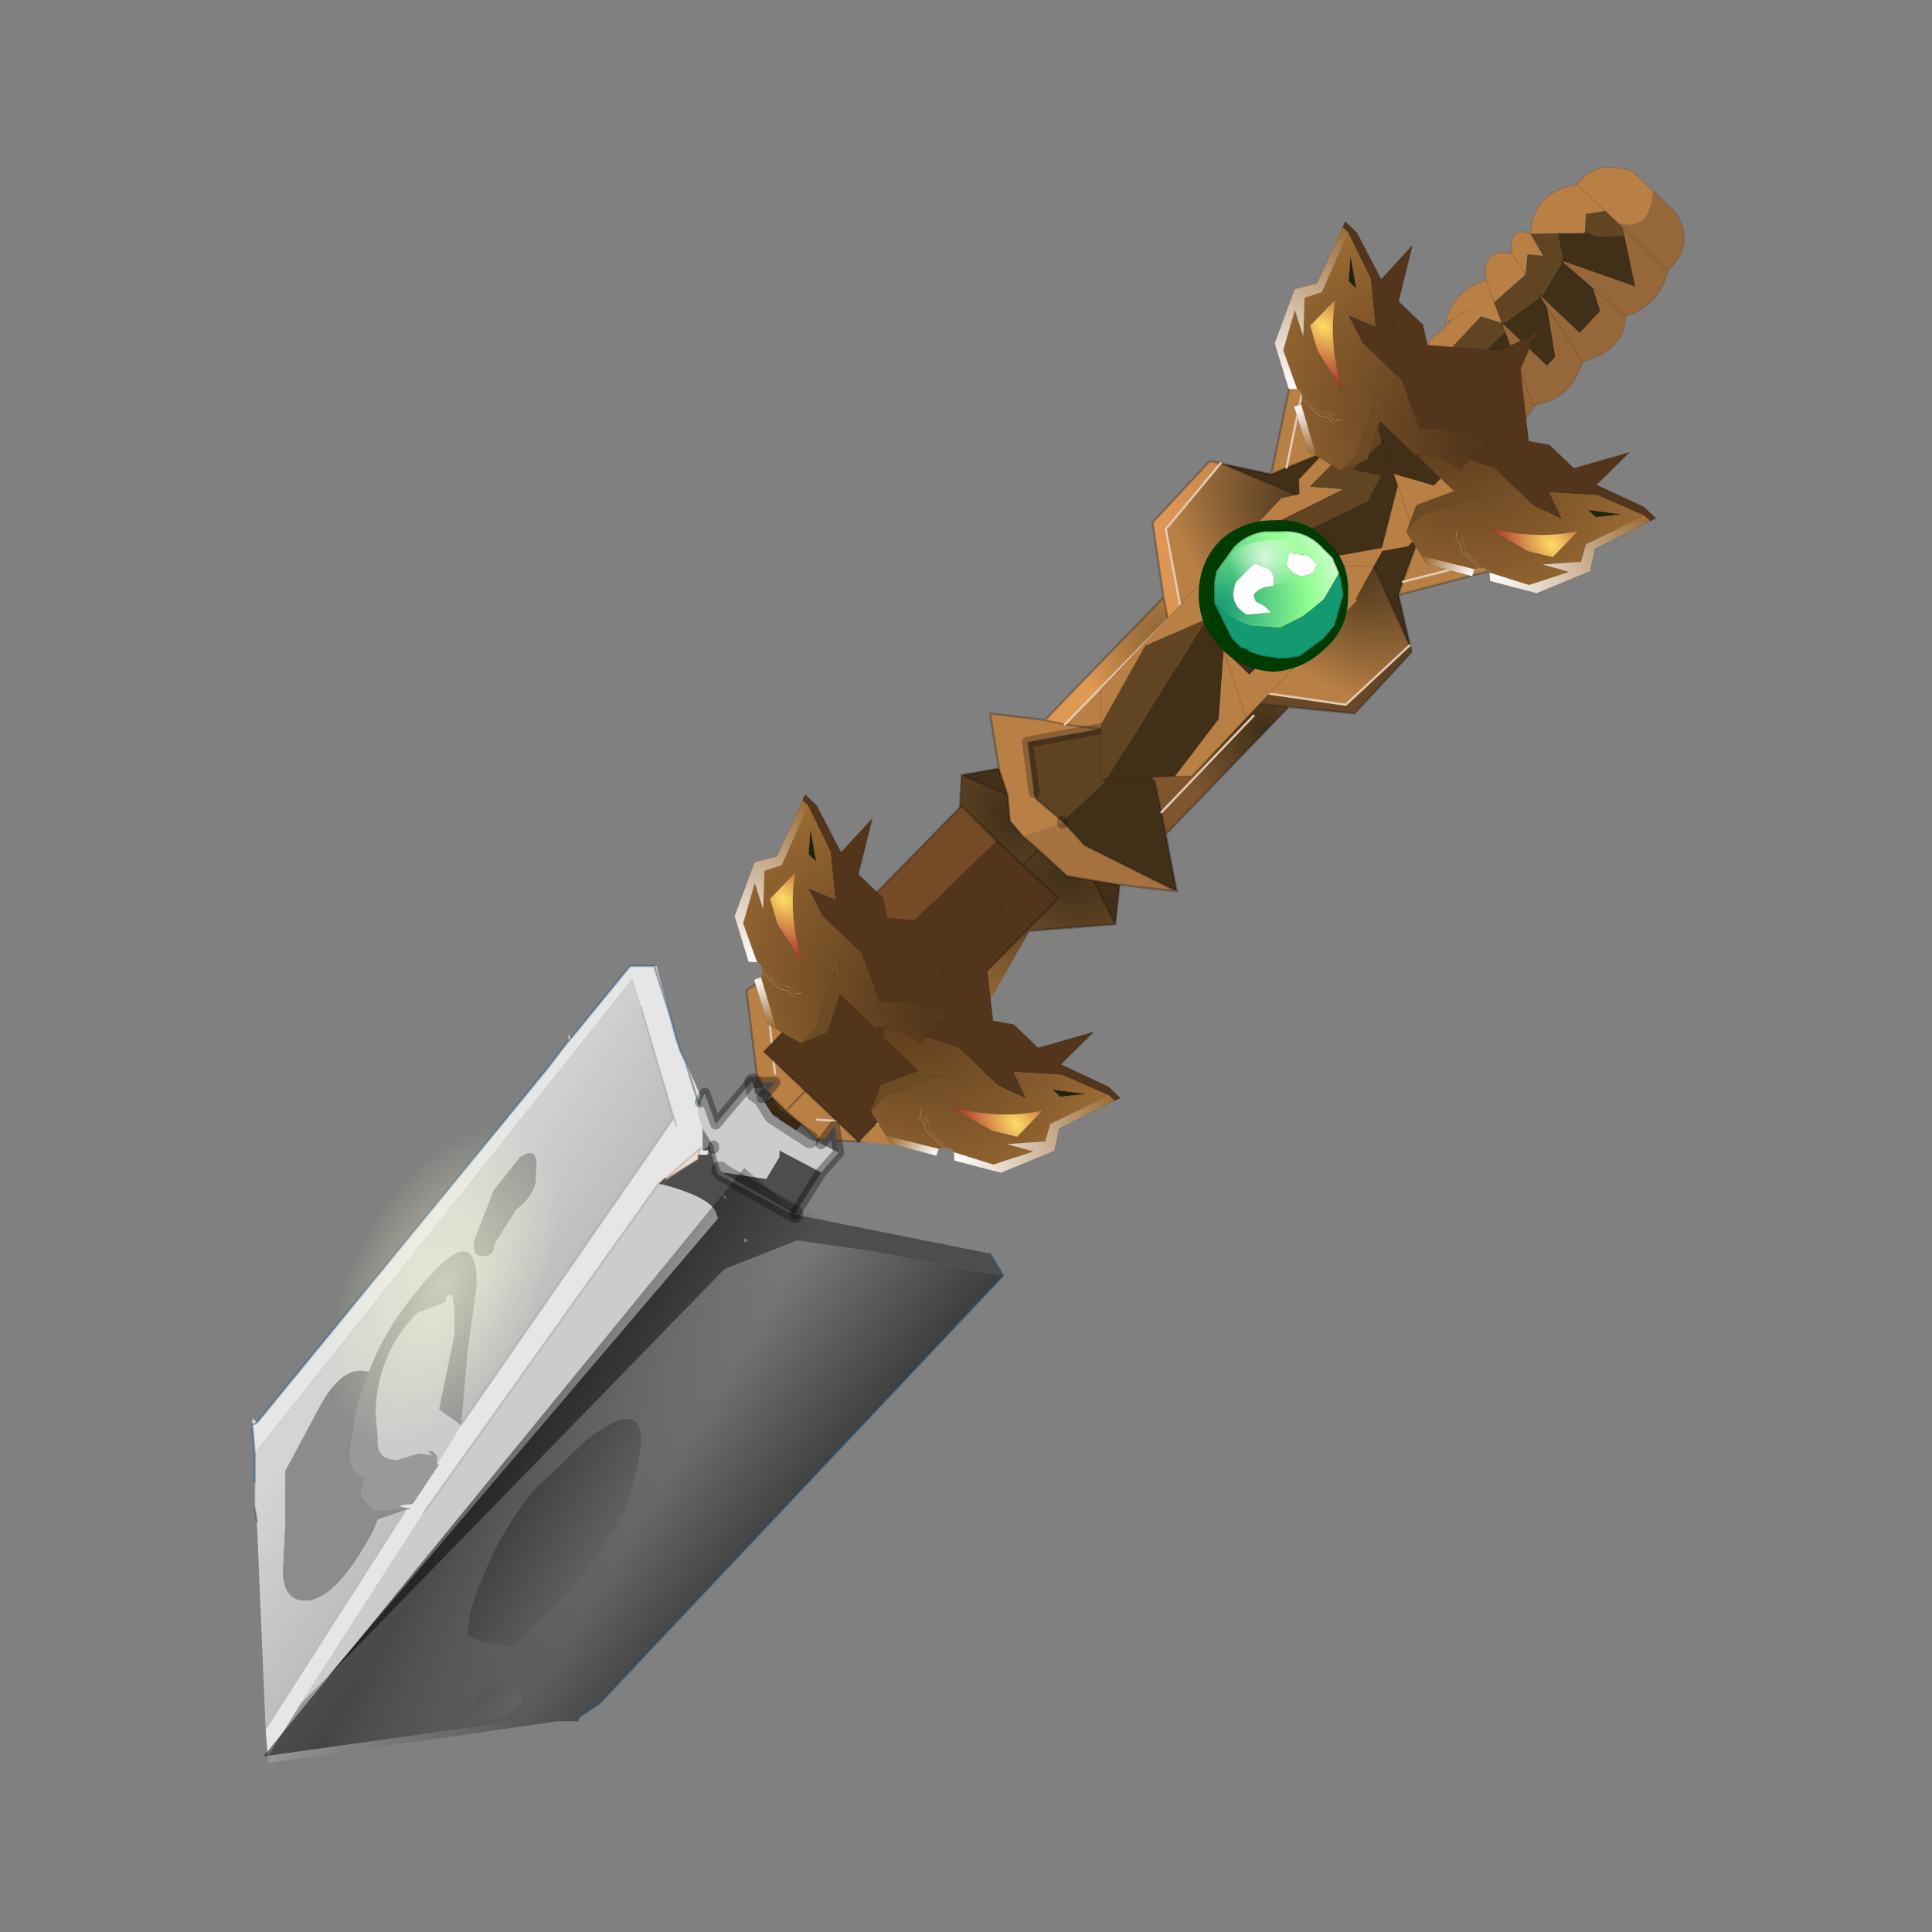 <?xml version="1.0" encoding="UTF-8" standalone="no"?>
<svg xmlns:xlink="http://www.w3.org/1999/xlink" height="440.0px" width="440.0px" xmlns="http://www.w3.org/2000/svg">
  <rect width="100%" height="100%" fill="#808080" stroke="none"/>
  <g transform="matrix(10.0, 0.0, 0.0, 10.0, 0.0, 0.0)">
    <use height="44.0" transform="matrix(1.0, 0.0, 0.0, 1.0, 0.0, 0.0)" width="44.0" xlink:href="#shape0"/>
    <use height="62.75" transform="matrix(-0.205, -0.195, 0.201, -0.213, 26.317, 18.932)" width="12.15" xlink:href="#shape1"/>
    <use height="45.7" transform="matrix(-0.122, -0.117, 0.086, -0.089, 22.477, 28.148)" width="34.35" xlink:href="#shape2"/>
    <use height="45.7" transform="matrix(0.122, 0.117, 0.086, -0.089, 15.3, 21.236)" width="34.35" xlink:href="#shape2"/>
    <use height="45.7" transform="matrix(-0.122, -0.117, 0.086, -0.089, 34.677, 14.948)" width="34.35" xlink:href="#shape2"/>
    <use height="45.7" transform="matrix(0.122, 0.117, 0.086, -0.089, 27.6, 8.186)" width="34.35" xlink:href="#shape2"/>
    <use height="28.3" transform="matrix(1.0, 0.0, 0.0, 1.0, 4.65, 11.85)" width="26.05" xlink:href="#shape3"/>
  </g>
  <defs>
    <g id="shape0" transform="matrix(1.0, 0.0, 0.0, 1.0, 0.0, 0.0)">
      <path d="M44.0 44.0 L0.0 44.0 0.0 0.0 44.0 0.0 44.0 44.0" fill="#33cc33" fill-opacity="0.0" fill-rule="evenodd" stroke="none"/>
      <path d="M27.8 10.55 L27.55 10.5 28.95 10.8 29.3 10.65 32.5 9.35 32.8 9.7 33.15 9.95 31.95 13.25 31.85 13.55 32.15 14.85 32.1 14.7 30.8 11.8 32.8 9.7 30.8 11.8 27.8 10.55 M25.1 16.6 L25.05 16.6 25.1 16.6 M24.2 18.7 L25.75 17.25 26.3 17.8 26.45 18.5 26.55 19.0 26.8 20.3 24.7 19.25 24.2 18.7 M24.9 20.05 L25.5 20.15 25.4 21.05 24.9 20.05 M21.9 17.65 L22.75 17.5 22.95 18.1 21.9 17.65 M34.1 10.9 L34.6 11.3 34.7 12.8 34.1 10.9 M31.55 8.45 L29.85 8.0 29.55 7.95 31.1 7.95 31.55 8.45" fill="#412f18" fill-rule="evenodd" stroke="none"/>
      <path d="M23.8 16.4 L24.25 16.5 25.05 16.6 23.4 16.9 23.55 18.05 23.6 18.2 24.2 18.7 24.2 18.75 23.3 19.05 23.0 18.7 22.95 18.1 22.75 17.5 22.55 16.25 23.8 16.4 M24.2 18.7 L24.2 18.75 24.2 18.7" fill="#b98046" fill-rule="evenodd" stroke="none"/>
      <path d="M17.9 25.3 L18.25 25.6 18.0 25.85 17.75 25.5 17.75 25.45 17.35 25.2 Q17.45 25.05 17.6 25.0 L17.9 25.3" fill="#523a1e" fill-rule="evenodd" stroke="none"/>
      <path d="M31.85 13.55 L31.95 13.25 33.15 9.95 34.1 10.9 34.7 12.8 31.85 13.55 M34.3 12.65 L31.95 13.25 34.3 12.65" fill="url(#gradient0)" fill-rule="evenodd" stroke="none"/>
      <path d="M32.5 9.35 L29.3 10.65 28.95 10.8 29.55 7.95 29.85 8.0 31.55 8.45 32.5 9.35 M29.85 8.0 L29.3 10.65 29.85 8.0" fill="url(#gradient1)" fill-rule="evenodd" stroke="none"/>
      <path d="M27.2 15.55 L27.2 15.5 30.8 11.8 32.1 14.7 30.65 16.05 27.2 15.55" fill="url(#gradient2)" fill-rule="evenodd" stroke="none"/>
      <path d="M27.2 15.5 L26.55 12.05 27.8 10.55 30.8 11.8 27.2 15.5" fill="url(#gradient3)" fill-rule="evenodd" stroke="none"/>
      <path d="M26.6 14.1 L26.9 15.85 25.65 17.15 25.1 16.6 25.05 16.6 24.25 16.5 26.6 14.1" fill="url(#gradient4)" fill-rule="evenodd" stroke="none"/>
      <path d="M23.3 19.05 L23.65 19.35 17.9 25.3 17.6 25.0 17.25 24.6 17.0 22.55 21.8 19.6 21.9 17.65 22.95 18.1 23.0 18.7 23.3 19.05 M21.85 20.1 L17.5 23.05 17.65 24.45 17.5 23.05 21.85 20.1" fill="url(#gradient5)" fill-rule="evenodd" stroke="none"/>
      <path d="M23.65 19.35 L24.3 19.95 24.9 20.05 25.4 21.05 23.45 21.2 20.65 26.1 19.6 26.0 18.6 25.95 18.25 25.6 17.9 25.3 23.65 19.35 M18.6 25.5 L20.25 25.6 22.8 21.1 20.25 25.6 18.6 25.5" fill="url(#gradient6)" fill-rule="evenodd" stroke="none"/>
      <path d="M18.1 26.15 L17.55 26.0 17.15 25.55 16.85 25.15 17.05 25.1 17.35 25.2 17.75 25.45 17.75 25.5 18.0 25.85 18.1 26.15" fill="url(#gradient7)" fill-rule="evenodd" stroke="none"/>
      <path d="M24.9 20.05 L24.3 19.95 23.65 19.35 23.3 19.05 24.2 18.75 24.2 18.7 24.7 19.25 26.8 20.3 25.5 20.15 24.9 20.05" fill="#a6723f" fill-rule="evenodd" stroke="none"/>
      <path d="M25.05 16.6 L25.1 16.6 25.65 17.15 25.75 17.25 24.2 18.7 23.6 18.2 23.55 18.05 23.4 16.9 25.05 16.6" fill="#5e4322" fill-rule="evenodd" stroke="none"/>
      <path d="M26.6 14.1 L26.5 13.6 26.25 11.9 27.55 10.5 27.8 10.55 26.55 12.05 27.2 15.5 27.2 15.55 26.9 15.85 26.6 14.1" fill="url(#gradient8)" fill-rule="evenodd" stroke="none"/>
      <path d="M26.5 13.6 L26.6 14.1 24.25 16.5 23.8 16.4 26.5 13.6" fill="url(#gradient9)" fill-rule="evenodd" stroke="none"/>
      <path d="M25.75 17.25 L25.65 17.15 26.9 15.85 29.35 16.1 26.55 19.0 26.45 18.5 26.3 17.8 25.75 17.25 26.4 16.6 25.75 17.25 M28.55 16.3 L26.45 18.5 28.55 16.3" fill="url(#gradient10)" fill-rule="evenodd" stroke="none"/>
      <path d="M26.9 15.85 L27.2 15.55 30.65 16.05 32.1 14.7 32.15 14.85 30.85 16.25 29.35 16.1 26.9 15.85" fill="url(#gradient11)" fill-rule="evenodd" stroke="none"/>
      <path d="M26.5 13.6 L26.6 14.1 26.9 15.85 27.2 15.55 27.2 15.5 M27.8 10.55 L27.55 10.5 26.25 11.9 26.5 13.6 23.8 16.4 24.25 16.5 M22.75 17.5 L22.55 16.25 23.8 16.4 M23.55 18.05 L23.6 18.2 24.2 18.7 M25.75 17.25 L25.65 17.15 25.1 16.6 25.05 16.6 24.25 16.5 M23.65 19.35 L24.3 19.95 24.9 20.05 25.5 20.15 26.8 20.3 24.7 19.25 24.2 18.7 M23.3 19.05 L23.65 19.35 17.9 25.3 18.25 25.6 18.6 25.95 19.6 26.0 M23.45 21.2 L25.4 21.05 24.9 20.05 M26.45 18.5 L26.55 19.0 29.35 16.1 26.9 15.85 M25.75 17.25 L26.3 17.8 26.45 18.5 M21.9 17.65 L22.75 17.5 22.95 18.1 23.0 18.7 23.3 19.05 M22.95 18.1 L21.9 17.65 21.8 19.6 17.0 22.55 17.25 24.6 17.6 25.0 17.9 25.3 M25.4 21.05 L25.5 20.15 M18.1 26.15 L18.0 25.85 17.75 25.5 17.75 25.45 17.35 25.2 17.05 25.1 16.85 25.15 M17.6 25.0 Q17.45 25.05 17.35 25.2 M18.0 25.85 L18.25 25.6 M32.5 9.35 L29.3 10.65 28.95 10.8 27.55 10.5 M32.8 9.7 L30.8 11.8 32.1 14.7 32.15 14.85 31.85 13.55 31.95 13.25 33.15 9.95 M34.6 11.3 L34.7 12.8 31.85 13.55 M29.55 7.95 L29.85 8.0 31.55 8.45 M31.1 7.95 L29.55 7.95 28.95 10.8 M30.8 11.8 L27.8 10.55 M29.35 16.1 L30.85 16.25 32.15 14.85 M34.1 10.9 L34.7 12.8 M30.8 11.8 L27.2 15.5 M26.8 20.3 L26.55 19.0" fill="none" stroke="#000000" stroke-linecap="round" stroke-linejoin="round" stroke-opacity="0.251" stroke-width="0.05"/>
      <path d="M27.2 15.5 L26.55 12.05 27.8 10.55 M24.25 16.5 L26.6 14.1 M26.45 18.5 L28.55 16.3 M17.65 24.45 L17.5 23.05 21.85 20.1 M22.8 21.1 L20.25 25.6 18.6 25.5 M29.3 10.65 L29.85 8.0 M27.2 15.55 L30.65 16.05 32.1 14.7 M31.95 13.25 L34.3 12.65" fill="none" stroke="#e1cbb5" stroke-linecap="round" stroke-linejoin="round" stroke-width="0.05"/>
      <path d="M25.1 16.6 L25.05 16.6 23.4 16.9 23.55 18.05 M25.75 17.25 L26.4 16.6 M24.2 18.75 L24.2 18.7" fill="none" stroke="#000000" stroke-linecap="round" stroke-linejoin="round" stroke-opacity="0.251" stroke-width="0.25"/>
      <path d="M22.7 19.15 L24.1 20.45 21.85 22.75 20.4 21.35 22.7 19.15" fill="#52351b" fill-rule="evenodd" stroke="none"/>
      <path d="M22.7 19.15 L20.4 21.35 19.65 20.65 21.9 18.35 22.7 19.15" fill="#754a26" fill-rule="evenodd" stroke="none"/>
      <path d="M20.4 21.35 L21.85 22.75 24.1 20.45 22.7 19.15 M20.4 21.35 L19.65 20.65 21.9 18.35 22.7 19.15" fill="none" stroke="#000000" stroke-linecap="round" stroke-linejoin="round" stroke-opacity="0.251" stroke-width="0.05"/>
      <path d="M19.05 22.25 L21.2 24.3 19.55 26.0 17.4 23.95 19.05 22.25" fill="#52351b" fill-rule="evenodd" stroke="none"/>
      <path d="M19.05 22.25 L21.2 24.3 19.55 26.0 17.4 23.95 19.05 22.25 Z" fill="none" stroke="#000000" stroke-linecap="round" stroke-linejoin="round" stroke-opacity="0.251" stroke-width="0.05"/>
    </g>
    <radialGradient cx="0" cy="0" gradientTransform="matrix(-0.005, -0.005, 0.003, -0.004, 33.8, 9.95)" gradientUnits="userSpaceOnUse" id="gradient0" r="819.2" spreadMethod="pad">
      <stop offset="0.0" stop-color="#412f18"/>
      <stop offset="0.596" stop-color="#b98046"/>
    </radialGradient>
    <radialGradient cx="0" cy="0" gradientTransform="matrix(-0.005, -0.004, 0.003, -0.003, 32.5, 9.0)" gradientUnits="userSpaceOnUse" id="gradient1" r="819.2" spreadMethod="pad">
      <stop offset="0.0" stop-color="#412f18"/>
      <stop offset="0.596" stop-color="#b98046"/>
    </radialGradient>
    <radialGradient cx="0" cy="0" gradientTransform="matrix(-0.006, -0.006, 0.004, -0.004, 30.65, 12.6)" gradientUnits="userSpaceOnUse" id="gradient2" r="819.2" spreadMethod="pad">
      <stop offset="0.0" stop-color="#412f18"/>
      <stop offset="0.596" stop-color="#b98046"/>
    </radialGradient>
    <radialGradient cx="0" cy="0" gradientTransform="matrix(-0.006, -0.006, 0.004, -0.004, 29.95, 11.95)" gradientUnits="userSpaceOnUse" id="gradient3" r="819.2" spreadMethod="pad">
      <stop offset="0.0" stop-color="#412f18"/>
      <stop offset="0.596" stop-color="#b98046"/>
    </radialGradient>
    <radialGradient cx="0" cy="0" gradientTransform="matrix(-0.004, -0.004, 0.003, -0.003, 26.75, 14.7)" gradientUnits="userSpaceOnUse" id="gradient4" r="819.2" spreadMethod="pad">
      <stop offset="0.0" stop-color="#412f18"/>
      <stop offset="0.596" stop-color="#b98046"/>
    </radialGradient>
    <radialGradient cx="0" cy="0" gradientTransform="matrix(-0.01, -0.01, 0.007, -0.007, 23.0, 18.65)" gradientUnits="userSpaceOnUse" id="gradient5" r="819.2" spreadMethod="pad">
      <stop offset="0.0" stop-color="#412f18"/>
      <stop offset="0.596" stop-color="#b98046"/>
    </radialGradient>
    <radialGradient cx="0" cy="0" gradientTransform="matrix(-0.01, -0.009, 0.007, -0.007, 24.25, 19.95)" gradientUnits="userSpaceOnUse" id="gradient6" r="819.2" spreadMethod="pad">
      <stop offset="0.0" stop-color="#412f18"/>
      <stop offset="0.596" stop-color="#b98046"/>
    </radialGradient>
    <radialGradient cx="0" cy="0" gradientTransform="matrix(-0.002, -0.001, 0.001, -0.001, 16.95, 25.5)" gradientUnits="userSpaceOnUse" id="gradient7" r="819.2" spreadMethod="pad">
      <stop offset="0.0" stop-color="#412f18"/>
      <stop offset="0.596" stop-color="#b98046"/>
    </radialGradient>
    <radialGradient cx="0" cy="0" gradientTransform="matrix(-0.006, -0.006, 0.004, -0.004, 29.95, 11.95)" gradientUnits="userSpaceOnUse" id="gradient8" r="819.2" spreadMethod="pad">
      <stop offset="0.0" stop-color="#9e6e39"/>
      <stop offset="0.596" stop-color="#de9654"/>
    </radialGradient>
    <radialGradient cx="0" cy="0" gradientTransform="matrix(-0.004, -0.004, 0.003, -0.003, 26.75, 14.7)" gradientUnits="userSpaceOnUse" id="gradient9" r="819.2" spreadMethod="pad">
      <stop offset="0.0" stop-color="#825d2f"/>
      <stop offset="0.596" stop-color="#de9954"/>
    </radialGradient>
    <radialGradient cx="0" cy="0" gradientTransform="matrix(-0.004, -0.004, 0.003, -0.003, 28.85, 16.65)" gradientUnits="userSpaceOnUse" id="gradient10" r="819.2" spreadMethod="pad">
      <stop offset="0.0" stop-color="#412f18"/>
      <stop offset="0.596" stop-color="#7d562f"/>
    </radialGradient>
    <radialGradient cx="0" cy="0" gradientTransform="matrix(-0.006, -0.006, 0.004, -0.004, 30.65, 12.6)" gradientUnits="userSpaceOnUse" id="gradient11" r="819.2" spreadMethod="pad">
      <stop offset="0.0" stop-color="#412f18"/>
      <stop offset="0.596" stop-color="#694827"/>
    </radialGradient>
    <g id="shape1" transform="matrix(1.0, 0.0, 0.0, 1.0, 6.0, 31.35)">
      <path d="M-4.9 -7.55 L-5.05 -7.5 -5.05 -7.55 -4.9 -7.55" fill="#face3a" fill-rule="evenodd" stroke="none"/>
      <path d="M-4.1 -27.2 L-0.25 -31.1 2.75 -16.65 2.5 -16.2 1.25 -16.85 0.0 -17.5 1.25 -16.85 4.2 -11.85 3.4 -11.15 3.6 -10.9 -0.2 -1.4 0.45 0.75 2.45 -0.4 2.25 2.75 2.3 2.8 3.85 3.55 5.05 4.15 0.15 5.85 1.55 5.9 1.15 15.55 -1.45 14.35 -3.75 11.7 -3.75 9.15 -1.7 6.5 -3.2 5.25 -3.2 3.05 -0.2 1.55 -1.1 1.1 -3.6 -3.25 0.75 -8.95 -2.85 -7.55 -2.85 -17.5 0.0 -17.5 -3.5 -21.65 -4.1 -27.2 M3.4 -11.15 L0.75 -8.95 3.4 -11.15 M3.5 23.9 L1.95 25.35 2.0 25.45 1.0 25.85 -0.55 27.35 -4.0 25.05 1.65 22.6 3.5 23.9 M1.0 19.4 L0.0 19.15 -3.2 16.8 -3.2 15.85 1.7 15.85 1.0 19.4 M0.95 19.45 L1.65 22.55 -1.6 22.7 -3.3 21.8 -3.3 19.45 0.95 19.45 M0.15 5.85 L-1.7 6.5 0.15 5.85 M2.25 2.75 L-0.2 1.55 2.25 2.75" fill="#412f18" fill-rule="evenodd" stroke="none"/>
      <path d="M3.1 -28.25 L5.05 -26.3 5.05 -14.85 5.05 -12.6 5.05 -5.85 4.25 -4.7 4.25 -4.6 5.05 -3.85 5.05 4.15 5.05 11.5 Q4.9 12.25 4.9 13.15 L4.95 13.3 5.1 12.8 Q6.55 15.25 5.05 17.4 7.25 18.95 5.05 20.3 6.85 21.75 5.05 22.4 7.25 24.95 5.05 27.7 5.45 30.05 2.55 31.4 L0.25 31.4 Q-1.9 28.85 0.6 27.7 L1.95 27.7 2.9 26.5 2.0 25.45 1.95 25.35 3.5 23.9 5.05 22.4 3.1 21.85 4.1 21.1 3.1 19.85 5.05 20.3 3.1 19.85 3.4 16.6 1.8 15.85 3.4 15.1 3.35 5.9 1.55 5.9 0.15 5.85 5.05 4.15 3.85 3.55 4.0 -3.65 1.9 -2.0 4.75 -9.5 3.6 -10.9 3.4 -11.15 4.2 -11.85 1.25 -16.85 2.5 -16.2 2.75 -16.65 4.85 -21.45 3.1 -28.25 M-5.05 7.6 L-5.05 -0.9 -5.05 -1.75 -3.8 -3.4 -4.15 -4.75 -4.9 -7.55 -5.05 -7.55 -5.05 -10.35 -5.05 -20.1 -5.05 -26.3 -4.1 -27.2 -3.5 -21.65 0.0 -17.5 -2.85 -17.5 -2.85 -7.55 0.75 -8.95 -3.6 -3.25 -1.1 1.1 -5.05 -0.9 -1.1 1.1 -0.2 1.55 -3.2 3.05 -3.2 5.25 -1.7 6.5 -5.05 7.6 M5.05 -14.85 L2.5 -16.2 5.05 -14.85 M4.2 -11.85 L5.05 -12.6 4.2 -11.85 M5.05 17.4 L3.4 16.6 5.05 17.4 M4.5 14.8 L4.95 13.3 4.5 14.8 M1.7 15.85 L1.7 15.8 1.8 15.85 1.7 15.85 M5.05 27.7 L1.95 27.7 5.05 27.7 M1.0 19.4 L1.15 19.45 1.0 19.45 1.0 19.4 M1.65 22.55 L1.75 22.55 1.65 22.6 1.65 22.55 M0.0 -17.5 L-5.05 -20.1 0.0 -17.5 M-4.15 -4.75 L0.75 -8.95 -4.15 -4.75" fill="#b98046" fill-rule="evenodd" stroke="none"/>
      <path d="M1.15 -30.2 L3.1 -28.25 4.85 -21.45 2.75 -16.65 -0.25 -31.1 -0.15 -31.2 0.0 -31.35 1.15 -30.2 M3.6 -10.9 L4.75 -9.5 1.9 -2.0 4.0 -3.65 3.85 3.55 2.3 2.8 2.25 2.75 2.45 -0.4 0.45 0.75 -0.2 -1.4 3.6 -10.9 M1.55 5.9 L3.35 5.9 3.4 15.1 1.8 15.85 3.4 16.6 3.1 19.85 4.1 21.1 3.1 21.85 5.05 22.4 3.5 23.9 1.65 22.6 1.75 22.55 1.65 22.55 0.95 19.45 1.0 19.45 1.15 19.45 1.0 19.4 1.7 15.85 1.8 15.85 1.7 15.8 1.15 15.55 1.55 5.9 M2.0 25.45 L2.9 26.5 1.95 27.7 0.6 27.7 0.0 27.7 -0.55 27.35 1.0 25.85 2.0 25.45 M3.1 19.85 L1.15 19.45 3.1 19.85 M5.05 22.4 L1.75 22.55 5.05 22.4" fill="#614523" fill-rule="evenodd" stroke="none"/>
      <path d="M0.25 31.4 L-2.15 31.4 Q-5.15 30.8 -5.05 27.7 -6.45 25.2 -5.05 22.85 -6.9 20.95 -5.05 18.0 -6.45 15.35 -4.7 13.05 L-4.6 13.1 -4.7 12.85 -4.7 12.8 -5.05 10.95 -5.05 7.6 -1.7 6.5 -3.75 9.15 -3.75 11.7 -1.45 14.35 1.15 15.55 1.7 15.8 1.7 15.85 -3.2 15.85 -3.2 16.8 0.0 19.15 1.0 19.4 1.0 19.45 0.95 19.45 -3.3 19.45 -3.3 21.8 -1.6 22.7 -5.05 22.85 -1.6 22.7 1.65 22.55 1.65 22.6 -4.0 25.05 -0.55 27.35 0.0 27.7 0.6 27.7 Q-1.9 28.85 0.25 31.4 M-4.7 12.85 L-1.45 14.35 -4.7 12.85 M-5.05 18.0 L0.0 19.15 -5.05 18.0 M-5.05 27.7 L0.0 27.7 -5.05 27.7" fill="#966739" fill-rule="evenodd" stroke="none"/>
      <path d="M-5.05 -10.35 L-5.05 -20.1 -5.05 -26.3 -4.1 -27.2 -0.25 -31.1 M-0.15 -31.2 L0.0 -31.35 1.15 -30.2" fill="none" stroke="#4f0000" stroke-linecap="round" stroke-linejoin="round" stroke-opacity="0.251" stroke-width="0.05"/>
      <path d="M1.15 -30.2 L3.1 -28.25 5.05 -26.3 5.05 -14.85 5.05 -12.6 5.05 -5.85 4.25 -4.7 4.25 -4.6 5.05 -3.85 5.05 4.15 5.05 11.5 Q4.9 12.25 4.9 13.15 L4.95 13.3 5.1 12.8 Q6.55 15.25 5.05 17.4 7.25 18.95 5.05 20.3 6.85 21.75 5.05 22.4 7.25 24.95 5.05 27.7 5.45 30.05 2.55 31.4 L0.25 31.4 -2.15 31.4 Q-5.15 30.8 -5.05 27.7 -6.45 25.2 -5.05 22.85 -6.9 20.95 -5.05 18.0 -6.45 15.35 -4.7 13.05 L-4.75 13.05 -4.7 12.85 -4.7 12.8 -5.05 10.95 -5.05 7.6 -5.05 -0.9 -5.05 -1.75 -3.8 -3.4 -4.15 -4.75 -4.9 -7.55 -5.05 -7.5 -5.05 -7.55 -5.05 -10.35 M1.25 -16.85 L0.0 -17.5 M0.75 -8.95 L3.4 -11.15 4.2 -11.85 M1.25 -16.85 L2.5 -16.2 5.05 -14.85 M3.85 3.55 L5.05 4.15 0.15 5.85 M1.8 15.85 L3.4 16.6 5.05 17.4 M5.05 -12.6 L4.2 -11.85 M2.3 2.8 L3.85 3.55 M4.95 13.3 L4.5 14.8 M1.7 15.8 L1.15 15.55 -1.45 14.35 -4.7 12.85 -4.6 13.1 -4.7 13.05 -4.7 12.85 M1.8 15.85 L1.7 15.8 M5.05 20.3 L3.1 19.85 M1.95 27.7 L5.05 27.7 M1.0 19.4 L0.0 19.15 -5.05 18.0 M1.15 19.45 L1.0 19.4 M1.15 19.45 L3.1 19.85 M1.65 22.55 L1.75 22.55 5.05 22.4 M0.0 27.7 L0.6 27.7 1.95 27.7 M-5.05 -20.1 L0.0 -17.5 M-1.7 6.5 L0.15 5.85 M-1.1 1.1 L-0.2 1.55 2.25 2.75 M-1.7 6.5 L-5.05 7.6 M-5.05 22.85 L-1.6 22.7 1.65 22.55 M0.75 -8.95 L-4.15 -4.75 M-5.05 -0.9 L-1.1 1.1 M0.0 27.7 L-5.05 27.7" fill="none" stroke="#4f0000" stroke-linecap="round" stroke-linejoin="round" stroke-opacity="0.251" stroke-width="0.05"/>
      <path d="M-0.25 -31.1 L-0.15 -31.2 M2.25 2.75 L2.3 2.8 M1.7 15.8 L1.7 15.85 M1.0 19.4 L1.0 19.45 M1.65 22.55 L1.65 22.6" fill="none" stroke="#000000" stroke-linecap="round" stroke-linejoin="round" stroke-opacity="0.251" stroke-width="0.25"/>
    </g>
    <g id="shape2" transform="matrix(1.0, 0.0, 0.0, 1.0, 17.15, 22.85)">
      <path d="M5.75 -21.15 L7.3 -16.3 4.95 -9.65 1.45 -5.85 5.75 -17.2 5.75 -21.15" fill="#6c4b24" fill-rule="evenodd" stroke="none"/>
      <path d="M-11.2 4.95 L-9.8 4.95 -13.4 8.55 -11.2 4.95" fill="#23230c" fill-rule="evenodd" stroke="none"/>
      <path d="M17.2 0.85 L17.2 1.85 12.15 6.9 12.15 22.85 9.9 14.95 2.4 6.5 0.05 8.65 -4.5 8.65 -8.4 17.85 -8.25 9.35 -14.95 12.45 -17.15 12.45 -16.85 11.35 -15.85 11.35 -9.35 8.1 -4.4 2.35 -8.15 0.4 -4.1 -1.5 3.15 -1.5 9.45 -5.65 12.2 -2.25 17.2 0.85 M-4.5 8.65 L-2.7 4.4 -8.25 9.35 -2.7 4.4 0.2 4.4 -2.7 4.4 -4.5 8.65" fill="#52351b" fill-rule="evenodd" stroke="none"/>
      <path d="M2.8 -22.15 L2.0 -22.4 2.8 -22.15" fill="#ffffff" fill-rule="evenodd" stroke="none"/>
      <path d="M2.0 -22.4 L2.8 -22.15 3.8 -21.8 5.75 -21.15 5.75 -17.2 1.45 -5.85 4.95 -9.65 11.55 -9.65 Q12.0 -8.65 12.85 -7.8 14.6 -6.05 17.2 -6.0 L17.2 0.85 12.2 -2.25 9.45 -5.65 3.15 -1.5 -4.1 -1.5 -8.15 0.4 -4.4 2.35 -9.35 8.1 -15.85 11.35 -12.8 0.1 -13.95 -2.85 -10.5 -8.1 -13.75 -5.7 -11.1 -12.55 -6.1 -15.95 -6.05 -15.85 Q-5.45 -15.85 -5.05 -16.2 L-4.7 -16.65 -4.35 -17.4 2.0 -22.4 M1.05 -14.35 L0.5 -15.35 1.05 -14.35 M0.65 -15.85 L-0.5 -15.85 -1.45 -16.65 -4.7 -16.65 -1.45 -16.65 -0.5 -15.85 0.65 -15.85 M0.5 -15.35 L-0.95 -15.35 -2.0 -16.2 -5.05 -16.2 -2.0 -16.2 -0.95 -15.35 0.5 -15.35 M-1.6 -10.3 L-7.75 -8.25 -10.8 -5.85 -10.8 0.9 Q-7.55 -5.75 -1.6 -10.3 M-11.2 4.95 L-13.4 8.55 -9.8 4.95 -11.2 4.95 M0.05 -14.5 L-0.95 -15.35 0.05 -14.5" fill="url(#gradient12)" fill-rule="evenodd" stroke="none"/>
      <path d="M-4.75 -18.65 L0.75 -22.85 2.0 -22.4 -4.35 -17.4 -4.75 -18.65" fill="url(#gradient13)" fill-rule="evenodd" stroke="none"/>
      <path d="M-16.85 11.35 L-14.1 0.65 -15.75 -3.0 -15.65 -3.2 -12.6 -12.7 -6.95 -17.0 -6.1 -15.95 -11.1 -12.55 -13.75 -5.7 -10.5 -8.1 -13.95 -2.85 -12.8 0.1 -15.85 11.35 -16.85 11.35" fill="url(#gradient14)" fill-rule="evenodd" stroke="none"/>
      <path d="M-1.6 -10.3 Q-7.55 -5.75 -10.8 0.9 L-10.8 -5.85 -7.75 -8.25 -1.6 -10.3" fill="url(#gradient15)" fill-rule="evenodd" stroke="none"/>
      <path d="M-4.75 -18.65 L-4.35 -17.4 M-6.95 -17.0 L-6.1 -15.95 -6.05 -15.85 Q-5.45 -15.85 -5.05 -16.2 L-4.7 -16.65 -4.35 -17.4 M-5.05 -16.2 L-2.0 -16.2 -0.95 -15.35 0.5 -15.35 M-0.95 -15.35 L0.05 -14.5" fill="none" stroke="#a48c66" stroke-linecap="round" stroke-linejoin="round" stroke-width="0.05"/>
      <path d="M0.5 -15.35 L1.05 -14.35 M-4.7 -16.65 L-1.45 -16.65 -0.5 -15.85 0.65 -15.85" fill="none" stroke="#dcb996" stroke-linecap="round" stroke-linejoin="round" stroke-width="0.05"/>
      <path d="M2.8 -22.15 L2.0 -22.4 0.75 -22.85 -4.75 -18.65 M3.8 -21.8 L5.75 -21.15 7.3 -16.3 4.95 -9.65 11.55 -9.65 M17.2 -6.0 L17.2 0.85 17.2 1.85 12.15 6.9 12.15 22.85 9.9 14.95 2.4 6.5 0.05 8.65 -4.5 8.65 -8.4 17.85 -8.25 9.35 -14.95 12.45 -17.15 12.45 -16.85 11.35 -14.1 0.65 -15.75 -3.0 -15.65 -3.2 -12.6 -12.7 -6.95 -17.0 M-1.6 -10.3 Q-7.55 -5.75 -10.8 0.9 L-10.8 -5.85 -7.75 -8.25 -1.6 -10.3 M-8.25 9.35 L-2.7 4.4 0.2 4.4 M-2.7 4.4 L-4.5 8.65 M-11.2 4.95 L-9.8 4.95 -13.4 8.55 -11.2 4.95" fill="none" stroke="#000000" stroke-linecap="round" stroke-linejoin="round" stroke-opacity="0.251" stroke-width="0.05"/>
      <path d="M11.55 -9.65 Q12.0 -8.65 12.85 -7.8 14.6 -6.05 17.2 -6.0" fill="none" stroke="#000000" stroke-linecap="round" stroke-linejoin="round" stroke-opacity="0.251" stroke-width="0.05"/>
    </g>
    <radialGradient cx="0" cy="0" gradientTransform="matrix(0.042, 0.0, 0.0, 0.042, 15.75, -2.05)" gradientUnits="userSpaceOnUse" id="gradient12" r="819.2" spreadMethod="pad">
      <stop offset="0.0" stop-color="#52351b"/>
      <stop offset="1.0" stop-color="#9b6b33"/>
    </radialGradient>
    <radialGradient cx="0" cy="0" gradientTransform="matrix(0.009, 0.0, 0.0, 0.009, -4.75, -18.65)" gradientUnits="userSpaceOnUse" id="gradient13" r="819.2" spreadMethod="pad">
      <stop offset="0.0" stop-color="#ffffff"/>
      <stop offset="1.0" stop-color="#9b6b33"/>
    </radialGradient>
    <radialGradient cx="0" cy="0" gradientTransform="matrix(0.036, 0.0, 0.0, 0.036, -6.1, -15.95)" gradientUnits="userSpaceOnUse" id="gradient14" r="819.2" spreadMethod="pad">
      <stop offset="0.0" stop-color="#ffffff"/>
      <stop offset="1.0" stop-color="#9b6b33"/>
    </radialGradient>
    <radialGradient cx="0" cy="0" gradientTransform="matrix(0.012, 0.0, 0.0, 0.012, -9.5, -4.25)" gradientUnits="userSpaceOnUse" id="gradient15" r="819.2" spreadMethod="pad">
      <stop offset="0.0" stop-color="#ffdc66"/>
      <stop offset="1.0" stop-color="#a22626"/>
    </radialGradient>
    <g id="shape3" transform="matrix(1.0, 0.0, 0.0, 1.0, -4.65, -11.85)">
      <path d="M14.9 22.0 L14.95 22.0 15.25 23.1 14.9 22.0 M15.6 24.15 L15.95 24.95 15.9 25.1 15.6 24.15 M5.75 32.45 L5.75 32.3 5.85 32.4 5.75 32.45 M13.0 23.65 L12.95 23.7 12.95 23.55 13.0 23.65 M15.9 26.3 L15.9 26.4 15.15 26.85 15.95 26.15 15.9 26.3 M15.05 26.95 L15.0 26.95 15.15 26.85 15.05 26.95" fill="#e8ded7" fill-rule="evenodd" stroke="none"/>
      <path d="M17.15 24.65 L17.65 24.65 17.35 25.0 17.2 24.9 17.15 24.65 M18.7 26.05 L19.0 25.65 19.1 26.25 18.7 26.05" fill="#6c6c6c" fill-rule="evenodd" stroke="none"/>
      <path d="M15.15 26.85 L15.9 26.4 15.05 26.95 15.15 26.85" fill="#b69987" fill-rule="evenodd" stroke="none"/>
      <path d="M17.1 24.65 L17.15 24.65 17.1 24.65" fill="#b7b7b7" fill-rule="evenodd" stroke="none"/>
      <path d="M11.75 27.55 L11.25 28.35 Q11.25 28.65 10.95 28.6 10.75 28.6 10.8 28.25 L11.25 27.1 11.85 26.35 Q12.3 26.05 12.2 26.75 12.25 27.15 11.75 27.55 M9.95 33.35 L10.0 33.35 9.4 34.25 Q8.85 34.3 9.35 34.35 L8.75 34.4 8.5 34.4 8.2 34.05 8.3 33.65 Q7.95 33.55 7.95 33.1 L8.05 32.45 Q8.15 31.8 8.4 31.25 8.75 30.3 9.5 29.4 10.9 27.65 10.85 29.3 L10.65 30.75 10.5 32.45 10.0 32.1 10.35 30.4 10.35 29.8 10.3 29.5 Q10.15 29.45 10.15 29.65 L9.5 29.9 Q8.6 30.8 8.55 32.15 L8.6 32.75 Q8.55 33.25 9.05 33.25 L9.55 33.1 9.85 33.15 9.75 33.05 9.85 33.05 9.95 33.15 9.95 33.35 M16.95 28.2 L17.05 28.25 16.95 28.3 16.95 28.25 16.95 28.2 M16.5 27.3 L16.3 26.7 16.4 27.0 16.45 27.15 16.55 27.3 16.5 27.3" fill="#999999" fill-rule="evenodd" stroke="none"/>
      <path d="M12.45 24.35 L12.95 23.7 12.45 24.35" fill="url(#gradient16)" fill-rule="evenodd" stroke="none"/>
      <path d="M22.85 29.05 L13.65 38.8 13.2 39.1 13.15 39.2 12.7 39.2 6.1 40.15 6.1 40.0 6.85 38.8 7.45 38.2 16.5 28.9 18.15 28.25 19.9 28.5 21.65 28.85 22.85 29.05 M13.35 32.8 L12.15 33.95 Q11.2 35.1 10.7 36.75 L10.65 37.25 11.0 37.4 11.6 37.5 11.7 37.5 13.05 36.15 Q14.2 34.85 14.4 33.85 15.1 31.45 13.35 32.8 M11.05 38.45 L10.85 38.65 10.8 38.95 11.1 39.1 11.5 39.05 11.85 38.75 Q11.9 38.4 11.4 38.3 L11.05 38.45" fill="url(#gradient17)" fill-rule="evenodd" stroke="none"/>
      <path d="M6.05 39.4 L5.85 34.65 5.8 34.35 5.8 33.75 5.8 33.1 14.4 22.3 14.6 22.95 15.4 25.65 15.35 25.45 10.5 32.45 10.65 30.75 10.85 29.3 Q10.9 27.65 9.5 29.4 8.75 30.3 8.4 31.25 7.8 31.05 7.25 32.1 L6.5 33.5 6.5 34.7 6.45 35.7 6.45 35.9 Q6.5 36.45 6.95 36.45 7.65 36.45 8.5 34.85 L8.6 34.6 9.25 34.4 6.05 39.4 M11.75 27.55 Q12.25 27.15 12.2 26.75 12.3 26.05 11.85 26.35 L11.25 27.1 10.8 28.25 Q10.75 28.6 10.95 28.6 11.25 28.65 11.25 28.35 L11.75 27.55" fill="url(#gradient18)" fill-rule="evenodd" stroke="none"/>
      <path d="M18.7 26.7 L18.1 27.65 16.45 26.7 17.45 26.85 17.75 26.35 17.75 26.2 18.7 26.7 M16.0 26.2 L16.15 26.1 16.35 26.75 18.05 27.65 22.55 28.55 22.85 29.05 21.65 28.85 19.9 28.5 18.15 28.25 16.5 28.9 7.45 38.2 16.35 27.75 16.3 27.6 Q16.15 27.25 15.0 26.95 L15.05 26.95 15.9 26.4 15.9 26.3 16.1 26.3 16.15 26.25 16.1 26.25 16.15 26.2 16.05 26.2 16.0 26.2 M16.5 27.3 L16.55 27.3 16.45 27.15 16.4 27.0 16.3 26.7 16.5 27.3 M16.95 28.2 L16.95 28.25 16.95 28.3 17.05 28.25 16.95 28.2" fill="#4d4d4d" fill-rule="evenodd" stroke="none"/>
      <path d="M15.95 25.15 L15.95 25.1 16.05 24.9 16.3 25.6 17.1 24.65 17.15 24.65 17.2 24.9 17.35 25.0 17.6 25.4 18.45 25.95 18.7 26.05 19.1 26.25 18.7 26.7 17.75 26.2 17.75 26.35 17.45 26.85 16.45 26.7 16.4 26.65 16.25 26.15 16.25 26.1 16.0 25.7 15.9 25.35 15.9 25.2 15.95 25.15 M10.5 32.45 L9.95 33.35 9.95 33.15 9.85 33.05 9.75 33.05 9.85 33.15 9.55 33.1 9.05 33.25 Q8.55 33.25 8.6 32.75 L8.55 32.15 Q8.6 30.8 9.5 29.9 L10.15 29.65 Q10.15 29.45 10.3 29.5 L10.35 29.8 10.35 30.4 10.0 32.1 10.5 32.45 M15.0 26.95 Q16.15 27.25 16.3 27.6 L16.35 27.75 7.45 38.2 6.85 38.8 9.65 34.45 15.0 26.95" fill="#cccccc" fill-rule="evenodd" stroke="none"/>
      <path d="M14.9 22.0 L15.25 23.1 15.4 23.65 15.5 23.95 15.6 24.15 15.9 25.1 15.9 25.2 15.9 25.35 16.0 25.7 16.0 26.2 16.05 26.2 16.15 26.2 16.1 26.25 16.15 26.25 16.1 26.3 15.9 26.3 15.95 26.15 15.15 26.85 15.0 26.95 9.65 34.45 6.85 38.8 6.1 40.0 6.05 39.4 9.25 34.4 8.6 34.6 9.35 34.35 Q8.85 34.3 9.4 34.25 L10.0 33.35 9.95 33.35 10.5 32.45 15.35 25.45 15.4 25.65 14.6 22.95 14.4 22.3 5.8 33.1 5.75 32.5 5.75 32.45 5.85 32.4 12.45 24.35 12.95 23.7 13.0 23.65 14.35 22.0 14.9 22.0" fill="#e6e6e6" fill-rule="evenodd" stroke="none"/>
      <path d="M13.35 32.8 Q15.1 31.45 14.4 33.85 14.2 34.85 13.05 36.15 L11.7 37.5 11.6 37.5 11.0 37.4 10.65 37.25 10.7 36.75 Q11.2 35.1 12.15 33.95 L13.35 32.8 M11.05 38.45 L11.4 38.3 Q11.9 38.4 11.85 38.75 L11.5 39.05 11.1 39.1 10.8 38.95 10.85 38.65 11.05 38.45" fill="#666666" fill-rule="evenodd" stroke="none"/>
      <path d="M9.35 34.35 L8.6 34.6 8.5 34.85 Q7.65 36.45 6.95 36.45 6.5 36.45 6.45 35.9 L6.45 35.7 6.5 34.7 6.5 33.5 7.25 32.1 Q7.8 31.05 8.4 31.25 8.15 31.8 8.05 32.45 L7.95 33.1 Q7.95 33.55 8.3 33.65 L8.2 34.05 8.5 34.4 8.75 34.4 9.35 34.35" fill="#8c8c8c" fill-rule="evenodd" stroke="none"/>
      <path d="M15.95 25.1 L16.05 24.9 16.3 25.6 17.1 24.65 17.15 24.65 17.65 24.65 17.35 25.0 M18.7 26.05 L19.0 25.65 19.1 26.25 18.7 26.7 18.1 27.65 M16.25 26.15 L16.25 26.1 M17.15 24.65 L17.1 24.65" fill="none" stroke="#000000" stroke-linecap="round" stroke-linejoin="round" stroke-opacity="0.333" stroke-width="0.25"/>
      <path d="M5.8 34.35 L5.8 33.75 M12.95 23.7 L12.5 23.35 M14.6 22.95 L15.4 25.65 15.35 25.45 10.5 32.45 M15.9 26.4 L15.9 26.3 15.95 26.15 15.15 26.85 15.0 26.95 9.65 34.45 M15.9 26.4 L15.05 26.95 15.0 26.95" fill="none" stroke="#a17960" stroke-linecap="round" stroke-linejoin="round" stroke-opacity="0.251" stroke-width="0.05"/>
      <path d="M17.35 25.0 L17.6 25.4 18.45 25.95 M18.1 27.65 L16.45 26.7 16.4 26.65 M17.35 25.0 L17.2 24.9 17.15 24.65" fill="none" stroke="#000000" stroke-linecap="round" stroke-linejoin="round" stroke-opacity="0.302" stroke-width="0.4"/>
      <path d="M15.05 26.95 L15.15 26.85" fill="none" stroke="#69513b" stroke-linecap="round" stroke-linejoin="round" stroke-width="0.05"/>
      <path d="M14.9 22.0 L15.25 23.1 15.4 23.65 15.5 23.95 15.6 24.15 M15.9 25.1 L15.95 25.15 M22.55 28.55 L22.85 29.05 13.65 38.8 13.2 39.1 13.15 39.2 M5.85 34.65 L5.8 34.35 M5.8 33.75 L5.8 33.1 5.75 32.5 M5.85 32.4 L12.45 24.35 M14.9 22.0 L14.35 22.0 13.0 23.65 12.95 23.7 12.45 24.35 M15.9 25.1 L15.6 24.15 M5.85 32.4 L5.75 32.45" fill="none" stroke="#1b4d7e" stroke-linecap="round" stroke-linejoin="round" stroke-opacity="0.4" stroke-width="0.05"/>
      <path d="M15.4 26.45 Q15.15 28.95 13.5 31.6 11.85 34.15 9.6 35.3 7.4 36.5 5.95 35.5 4.5 34.55 4.65 32.05 4.95 29.55 6.6 26.95 8.3 24.4 10.5 23.2 L14.15 23.1 Q15.65 23.95 15.4 26.45" fill="url(#gradient19)" fill-rule="evenodd" stroke="none"/>
      <path d="M16.95 26.6 L18.3 27.75 18.4 27.55 22.25 28.7 22.5 29.55 22.05 30.05 22.4 29.4 13.5 38.95 6.0 40.0 16.95 26.6" fill="url(#gradient20)" fill-rule="evenodd" stroke="none"/>
      <path d="M27.8 12.3 Q28.3 11.85 29.0 11.85 29.8 11.8 30.25 12.35 30.75 12.8 30.7 13.6 30.7 14.3 30.2 14.75 29.7 15.25 29.0 15.3 28.25 15.25 27.8 14.75 27.3 14.25 27.3 13.55 27.3 12.8 27.8 12.3" fill="#003c00" fill-rule="evenodd" stroke="none"/>
      <path d="M27.65 13.75 L27.65 13.55 27.65 13.25 27.7 13.0 28.1 12.45 Q28.4 12.15 28.8 12.1 L29.15 12.1 Q29.75 12.05 30.15 12.5 L30.2 12.55 30.35 12.7 30.5 13.05 30.15 13.65 29.85 13.9 29.65 14.05 29.15 14.3 28.45 14.25 Q28.0 14.1 27.65 13.75 M29.8 12.65 L29.4 12.6 29.35 12.6 29.3 12.85 Q29.5 13.25 29.9 13.05 L30.0 12.85 29.8 12.65 M28.6 12.85 L28.55 12.85 28.15 13.25 Q27.95 13.75 28.4 14.0 L28.95 13.95 28.8 13.8 28.6 13.7 28.55 13.55 Q28.7 13.35 29.0 13.35 L29.0 13.3 Q29.05 12.95 28.7 12.9 L28.65 12.85 28.6 12.85 28.8 12.8 28.5 12.85 28.6 12.85" fill="url(#gradient21)" fill-rule="evenodd" stroke="none"/>
      <path d="M30.5 13.05 L30.55 13.2 30.6 13.55 30.4 14.25 30.15 14.55 29.6 14.95 29.3 15.0 29.2 15.0 29.1 15.0 28.8 14.95 28.75 14.95 28.45 14.85 28.4 14.8 28.25 14.75 28.1 14.6 28.05 14.55 27.65 13.75 Q28.0 14.1 28.45 14.25 L29.15 14.3 29.65 14.05 29.85 13.9 30.15 13.65 30.5 13.05" fill="#159971" fill-rule="evenodd" stroke="none"/>
      <path d="M29.8 12.65 L30.0 12.85 29.9 13.05 Q29.5 13.25 29.3 12.85 L29.35 12.6 29.4 12.6 29.8 12.65 M28.6 12.85 L28.65 12.85 28.7 12.9 Q29.05 12.95 29.0 13.3 L29.0 13.35 Q28.7 13.35 28.55 13.55 L28.6 13.7 28.8 13.8 28.95 13.95 28.4 14.0 Q27.95 13.75 28.15 13.25 L28.55 12.85 28.6 12.85" fill="#ffffff" fill-rule="evenodd" stroke="none"/>
      <path d="M28.6 12.85 L28.5 12.85 28.8 12.8 28.6 12.85" fill="#7ceb8c" fill-rule="evenodd" stroke="none"/>
      <path d="M27.65 13.75 L27.65 13.55 27.65 13.25 27.7 13.0 28.1 12.45 Q28.4 12.15 28.8 12.1 L29.15 12.1 Q29.75 12.05 30.15 12.5 L30.2 12.55 30.35 12.7 30.5 13.05 30.55 13.2 30.6 13.55 30.4 14.25 30.15 14.55 29.6 14.95 29.3 15.0 29.2 15.0 29.1 15.0 28.8 14.95 28.75 14.95 28.45 14.85 28.4 14.8 28.25 14.75 28.1 14.6 28.05 14.55 27.65 13.75 Z" fill="none" stroke="#000000" stroke-linecap="round" stroke-linejoin="round" stroke-opacity="0.243" stroke-width="0.05"/>
      <path d="M30.3 12.55 Q30.6 13.05 30.3 13.25 L27.5 13.4 Q27.25 13.35 27.55 13.0 28.4 11.95 30.15 12.45 L30.3 12.55" fill="url(#gradient22)" fill-rule="evenodd" stroke="none"/>
    </g>
    <linearGradient gradientTransform="matrix(-0.004, -0.002, 0.005, -0.011, 9.6, 29.95)" gradientUnits="userSpaceOnUse" id="gradient16" spreadMethod="pad" x1="-819.2" x2="819.2">
      <stop offset="0.027" stop-color="#ae8e79"/>
      <stop offset="1.0" stop-color="#e2d8d1"/>
    </linearGradient>
    <linearGradient gradientTransform="matrix(-0.003, -0.002, 0.005, -0.006, 14.65, 34.0)" gradientUnits="userSpaceOnUse" id="gradient17" spreadMethod="pad" x1="-819.2" x2="819.2">
      <stop offset="0.008" stop-color="#404040"/>
      <stop offset="1.0" stop-color="#999999"/>
    </linearGradient>
    <linearGradient gradientTransform="matrix(-0.002, -0.001, 0.006, -0.009, 10.4, 30.55)" gradientUnits="userSpaceOnUse" id="gradient18" spreadMethod="pad" x1="-819.2" x2="819.2">
      <stop offset="0.008" stop-color="#bababa"/>
      <stop offset="1.0" stop-color="#d4d4d4"/>
    </linearGradient>
    <radialGradient cx="0" cy="0" gradientTransform="matrix(0.006, -0.01, 0.005, 0.004, 10.1, 29.25)" gradientUnits="userSpaceOnUse" id="gradient19" r="819.2" spreadMethod="pad">
      <stop offset="0.0" stop-color="#ffffde" stop-opacity="0.522"/>
      <stop offset="0.412" stop-color="#ffffcc" stop-opacity="0.0"/>
    </radialGradient>
    <linearGradient gradientTransform="matrix(0.002, 0.001, -0.003, 0.005, 13.65, 32.7)" gradientUnits="userSpaceOnUse" id="gradient20" spreadMethod="pad" x1="-819.2" x2="819.2">
      <stop offset="0.0" stop-color="#000000" stop-opacity="0.502"/>
      <stop offset="1.0" stop-color="#000000" stop-opacity="0.0"/>
    </linearGradient>
    <radialGradient cx="0" cy="0" gradientTransform="matrix(0.003, 0.003, -0.003, 0.003, 27.75, 13.85)" gradientUnits="userSpaceOnUse" id="gradient21" r="819.2" spreadMethod="pad">
      <stop offset="0.0" stop-color="#159971"/>
      <stop offset="0.604" stop-color="#93fe92"/>
      <stop offset="0.988" stop-color="#f2fff2"/>
    </radialGradient>
    <radialGradient cx="0" cy="0" gradientTransform="matrix(1.0E-4, -0.001, -0.001, -1.0E-4, 28.8, 12.7)" gradientUnits="userSpaceOnUse" id="gradient22" r="819.2" spreadMethod="pad">
      <stop offset="0.0" stop-color="#ffffff" stop-opacity="0.714"/>
      <stop offset="1.0" stop-color="#ffffff" stop-opacity="0.0"/>
    </radialGradient>
  </defs>
</svg>
